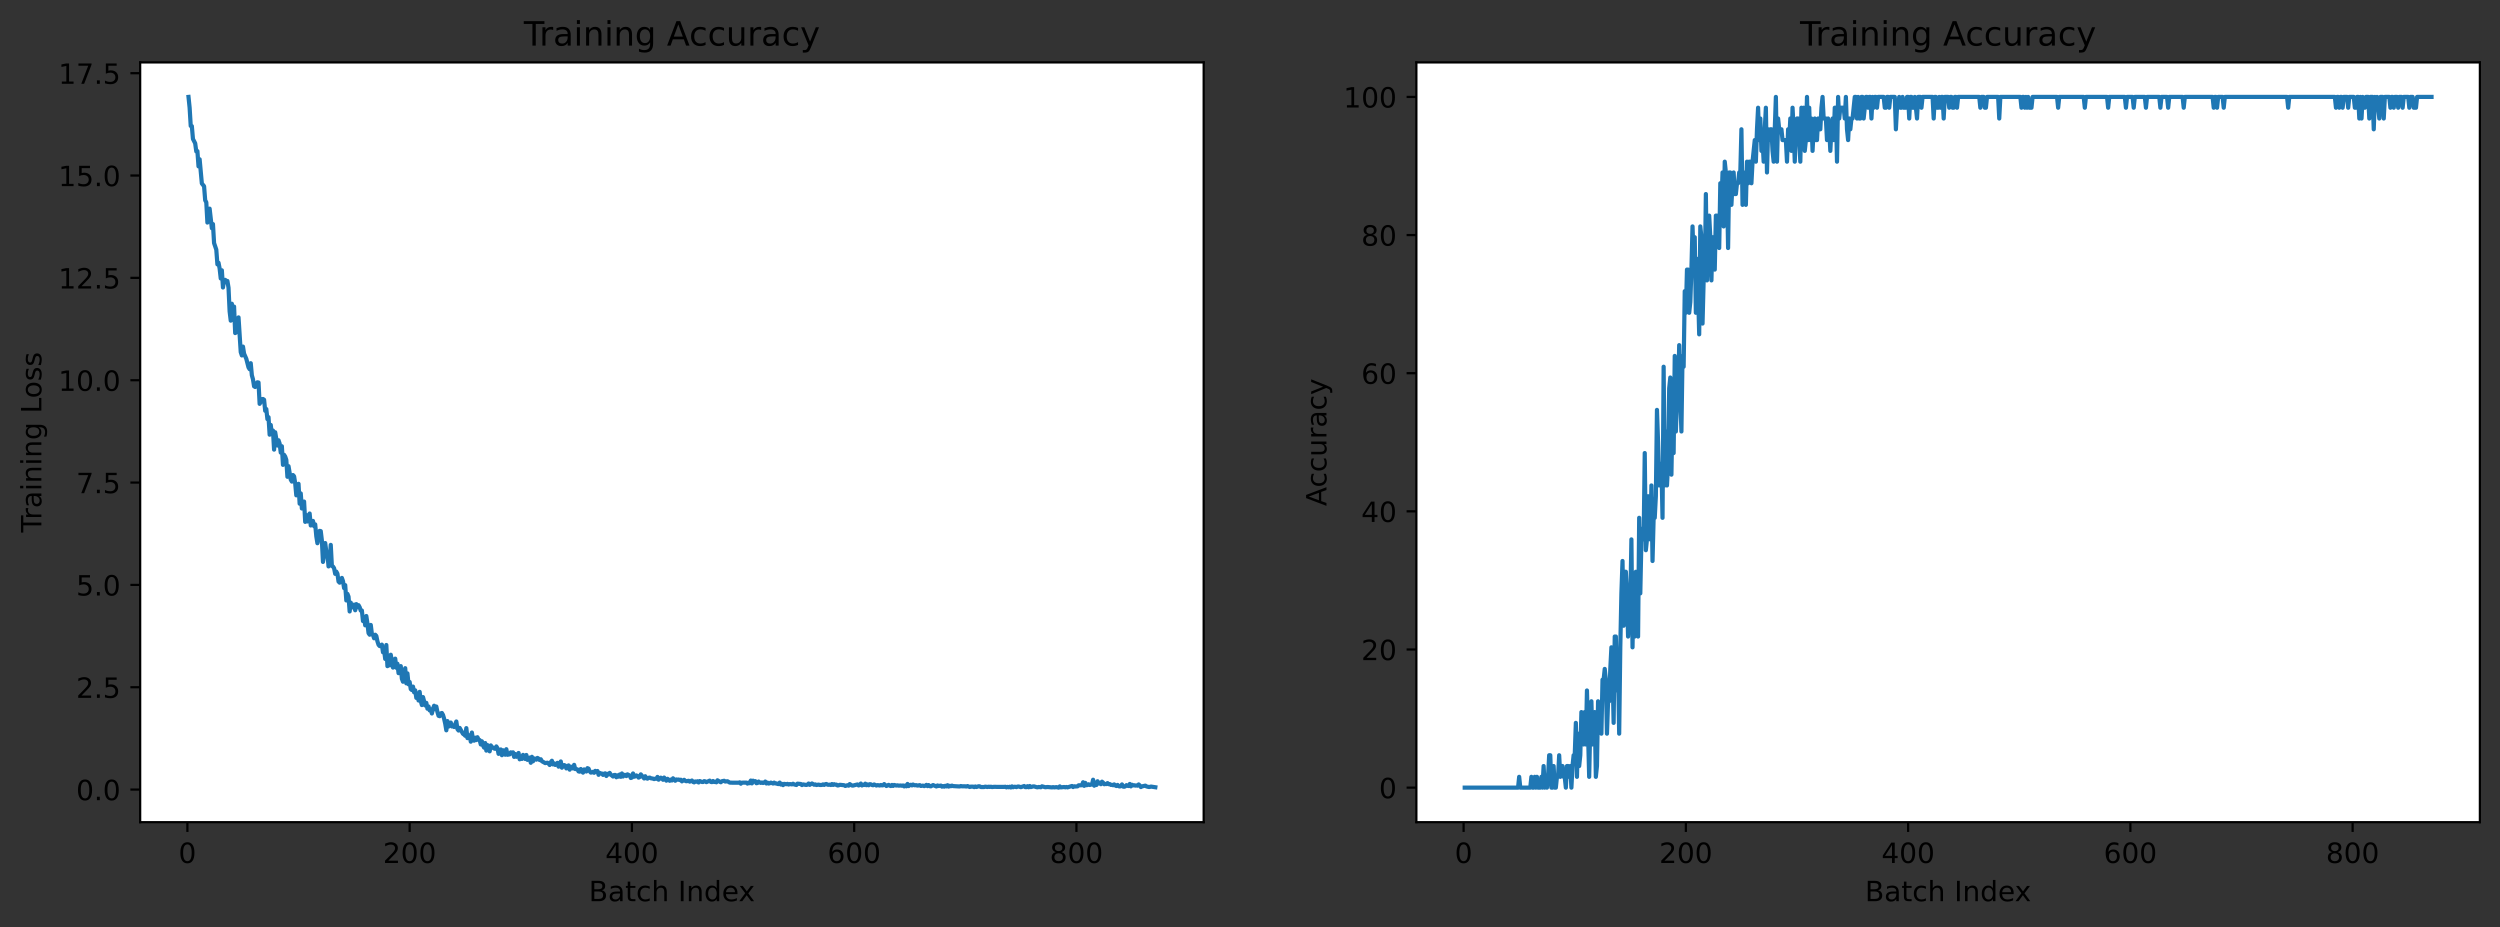 <?xml version="1.0" encoding="utf-8" standalone="no"?>
<!DOCTYPE svg PUBLIC "-//W3C//DTD SVG 1.1//EN"
        "http://www.w3.org/Graphics/SVG/1.1/DTD/svg11.dtd">
<!-- Created with matplotlib (https://matplotlib.org/) -->
<svg xmlns:xlink="http://www.w3.org/1999/xlink" height="331.674pt" version="1.1" viewBox="0 0 894.344 331.674"
     width="894.344pt" xmlns="http://www.w3.org/2000/svg">
    <rect x="0" y="0" width="894.344" height="331.674" fill="#333333" stroke="none"/>
    <defs>
        <style type="text/css">*{stroke-linecap:butt;stroke-linejoin:round;}</style>
    </defs>
    <g id="figure_1">
        <g id="patch_1">
            <path d="M 0 331.674
L 894.344 331.674
L 894.344 0
L 0 0
z
" style="fill:none;"/>
        </g>
        <g id="axes_1">
            <g id="patch_2">
                <path d="M 50.144 294.118
L 430.598 294.118
L 430.598 22.318
L 50.144 22.318
z
" style="fill:#ffffff;"/>
            </g>
            <g id="matplotlib.axis_1">
                <g id="xtick_1">
                    <g id="line2d_1">
                        <defs>
                            <path d="M 0 0
L 0 3.5
" id="m078e677783" style="stroke:#000000;stroke-width:0.8;"/>
                        </defs>
                        <g>
                            <use style="stroke:#000000;stroke-width:0.8;" x="67.04" xlink:href="#m078e677783"
                                 y="294.118"/>
                        </g>
                    </g>
                    <g id="text_1">
                        <!-- 0 -->
                        <g transform="translate(63.858 308.717)scale(0.1 -0.1)">
                            <defs>
                                <path d="M 31.781 66.406
Q 24.172 66.406 20.328 58.906
Q 16.5 51.422 16.5 36.375
Q 16.5 21.391 20.328 13.891
Q 24.172 6.391 31.781 6.391
Q 39.453 6.391 43.281 13.891
Q 47.125 21.391 47.125 36.375
Q 47.125 51.422 43.281 58.906
Q 39.453 66.406 31.781 66.406
z
M 31.781 74.219
Q 44.047 74.219 50.516 64.516
Q 56.984 54.828 56.984 36.375
Q 56.984 17.969 50.516 8.266
Q 44.047 -1.422 31.781 -1.422
Q 19.531 -1.422 13.062 8.266
Q 6.594 17.969 6.594 36.375
Q 6.594 54.828 13.062 64.516
Q 19.531 74.219 31.781 74.219
z
" id="DejaVuSans-48"/>
                            </defs>
                            <use xlink:href="#DejaVuSans-48"/>
                        </g>
                    </g>
                </g>
                <g id="xtick_2">
                    <g id="line2d_2">
                        <g>
                            <use style="stroke:#000000;stroke-width:0.8;" x="146.549" xlink:href="#m078e677783"
                                 y="294.118"/>
                        </g>
                    </g>
                    <g id="text_2">
                        <!-- 200 -->
                        <g transform="translate(137.006 308.717)scale(0.1 -0.1)">
                            <defs>
                                <path d="M 19.188 8.297
L 53.609 8.297
L 53.609 0
L 7.328 0
L 7.328 8.297
Q 12.938 14.109 22.625 23.891
Q 32.328 33.688 34.812 36.531
Q 39.547 41.844 41.422 45.531
Q 43.312 49.219 43.312 52.781
Q 43.312 58.594 39.234 62.25
Q 35.156 65.922 28.609 65.922
Q 23.969 65.922 18.812 64.312
Q 13.672 62.703 7.812 59.422
L 7.812 69.391
Q 13.766 71.781 18.938 73
Q 24.125 74.219 28.422 74.219
Q 39.75 74.219 46.484 68.547
Q 53.219 62.891 53.219 53.422
Q 53.219 48.922 51.531 44.891
Q 49.859 40.875 45.406 35.406
Q 44.188 33.984 37.641 27.219
Q 31.109 20.453 19.188 8.297
z
" id="DejaVuSans-50"/>
                            </defs>
                            <use xlink:href="#DejaVuSans-50"/>
                            <use x="63.623" xlink:href="#DejaVuSans-48"/>
                            <use x="127.246" xlink:href="#DejaVuSans-48"/>
                        </g>
                    </g>
                </g>
                <g id="xtick_3">
                    <g id="line2d_3">
                        <g>
                            <use style="stroke:#000000;stroke-width:0.8;" x="226.059" xlink:href="#m078e677783"
                                 y="294.118"/>
                        </g>
                    </g>
                    <g id="text_3">
                        <!-- 400 -->
                        <g transform="translate(216.516 308.717)scale(0.1 -0.1)">
                            <defs>
                                <path d="M 37.797 64.312
L 12.891 25.391
L 37.797 25.391
z
M 35.203 72.906
L 47.609 72.906
L 47.609 25.391
L 58.016 25.391
L 58.016 17.188
L 47.609 17.188
L 47.609 0
L 37.797 0
L 37.797 17.188
L 4.891 17.188
L 4.891 26.703
z
" id="DejaVuSans-52"/>
                            </defs>
                            <use xlink:href="#DejaVuSans-52"/>
                            <use x="63.623" xlink:href="#DejaVuSans-48"/>
                            <use x="127.246" xlink:href="#DejaVuSans-48"/>
                        </g>
                    </g>
                </g>
                <g id="xtick_4">
                    <g id="line2d_4">
                        <g>
                            <use style="stroke:#000000;stroke-width:0.8;" x="305.569" xlink:href="#m078e677783"
                                 y="294.118"/>
                        </g>
                    </g>
                    <g id="text_4">
                        <!-- 600 -->
                        <g transform="translate(296.025 308.717)scale(0.1 -0.1)">
                            <defs>
                                <path d="M 33.016 40.375
Q 26.375 40.375 22.484 35.828
Q 18.609 31.297 18.609 23.391
Q 18.609 15.531 22.484 10.953
Q 26.375 6.391 33.016 6.391
Q 39.656 6.391 43.531 10.953
Q 47.406 15.531 47.406 23.391
Q 47.406 31.297 43.531 35.828
Q 39.656 40.375 33.016 40.375
z
M 52.594 71.297
L 52.594 62.312
Q 48.875 64.062 45.094 64.984
Q 41.312 65.922 37.594 65.922
Q 27.828 65.922 22.672 59.328
Q 17.531 52.734 16.797 39.406
Q 19.672 43.656 24.016 45.922
Q 28.375 48.188 33.594 48.188
Q 44.578 48.188 50.953 41.516
Q 57.328 34.859 57.328 23.391
Q 57.328 12.156 50.688 5.359
Q 44.047 -1.422 33.016 -1.422
Q 20.359 -1.422 13.672 8.266
Q 6.984 17.969 6.984 36.375
Q 6.984 53.656 15.188 63.938
Q 23.391 74.219 37.203 74.219
Q 40.922 74.219 44.703 73.484
Q 48.484 72.75 52.594 71.297
z
" id="DejaVuSans-54"/>
                            </defs>
                            <use xlink:href="#DejaVuSans-54"/>
                            <use x="63.623" xlink:href="#DejaVuSans-48"/>
                            <use x="127.246" xlink:href="#DejaVuSans-48"/>
                        </g>
                    </g>
                </g>
                <g id="xtick_5">
                    <g id="line2d_5">
                        <g>
                            <use style="stroke:#000000;stroke-width:0.8;" x="385.079" xlink:href="#m078e677783"
                                 y="294.118"/>
                        </g>
                    </g>
                    <g id="text_5">
                        <!-- 800 -->
                        <g transform="translate(375.535 308.717)scale(0.1 -0.1)">
                            <defs>
                                <path d="M 31.781 34.625
Q 24.75 34.625 20.719 30.859
Q 16.703 27.094 16.703 20.516
Q 16.703 13.922 20.719 10.156
Q 24.75 6.391 31.781 6.391
Q 38.812 6.391 42.859 10.172
Q 46.922 13.969 46.922 20.516
Q 46.922 27.094 42.891 30.859
Q 38.875 34.625 31.781 34.625
z
M 21.922 38.812
Q 15.578 40.375 12.031 44.719
Q 8.5 49.078 8.5 55.328
Q 8.5 64.062 14.719 69.141
Q 20.953 74.219 31.781 74.219
Q 42.672 74.219 48.875 69.141
Q 55.078 64.062 55.078 55.328
Q 55.078 49.078 51.531 44.719
Q 48 40.375 41.703 38.812
Q 48.828 37.156 52.797 32.312
Q 56.781 27.484 56.781 20.516
Q 56.781 9.906 50.312 4.234
Q 43.844 -1.422 31.781 -1.422
Q 19.734 -1.422 13.25 4.234
Q 6.781 9.906 6.781 20.516
Q 6.781 27.484 10.781 32.312
Q 14.797 37.156 21.922 38.812
z
M 18.312 54.391
Q 18.312 48.734 21.844 45.562
Q 25.391 42.391 31.781 42.391
Q 38.141 42.391 41.719 45.562
Q 45.312 48.734 45.312 54.391
Q 45.312 60.062 41.719 63.234
Q 38.141 66.406 31.781 66.406
Q 25.391 66.406 21.844 63.234
Q 18.312 60.062 18.312 54.391
z
" id="DejaVuSans-56"/>
                            </defs>
                            <use xlink:href="#DejaVuSans-56"/>
                            <use x="63.623" xlink:href="#DejaVuSans-48"/>
                            <use x="127.246" xlink:href="#DejaVuSans-48"/>
                        </g>
                    </g>
                </g>
                <g id="text_6">
                    <!-- Batch Index -->
                    <g transform="translate(210.643 322.395)scale(0.1 -0.1)">
                        <defs>
                            <path d="M 19.672 34.812
L 19.672 8.109
L 35.5 8.109
Q 43.453 8.109 47.281 11.406
Q 51.125 14.703 51.125 21.484
Q 51.125 28.328 47.281 31.562
Q 43.453 34.812 35.5 34.812
z
M 19.672 64.797
L 19.672 42.828
L 34.281 42.828
Q 41.5 42.828 45.031 45.531
Q 48.578 48.25 48.578 53.812
Q 48.578 59.328 45.031 62.062
Q 41.5 64.797 34.281 64.797
z
M 9.812 72.906
L 35.016 72.906
Q 46.297 72.906 52.391 68.219
Q 58.5 63.531 58.5 54.891
Q 58.5 48.188 55.375 44.234
Q 52.25 40.281 46.188 39.312
Q 53.469 37.75 57.5 32.781
Q 61.531 27.828 61.531 20.406
Q 61.531 10.641 54.891 5.312
Q 48.25 0 35.984 0
L 9.812 0
z
" id="DejaVuSans-66"/>
                            <path d="M 34.281 27.484
Q 23.391 27.484 19.188 25
Q 14.984 22.516 14.984 16.5
Q 14.984 11.719 18.141 8.906
Q 21.297 6.109 26.703 6.109
Q 34.188 6.109 38.703 11.406
Q 43.219 16.703 43.219 25.484
L 43.219 27.484
z
M 52.203 31.203
L 52.203 0
L 43.219 0
L 43.219 8.297
Q 40.141 3.328 35.547 0.953
Q 30.953 -1.422 24.312 -1.422
Q 15.922 -1.422 10.953 3.297
Q 6 8.016 6 15.922
Q 6 25.141 12.172 29.828
Q 18.359 34.516 30.609 34.516
L 43.219 34.516
L 43.219 35.406
Q 43.219 41.609 39.141 45
Q 35.062 48.391 27.688 48.391
Q 23 48.391 18.547 47.266
Q 14.109 46.141 10.016 43.891
L 10.016 52.203
Q 14.938 54.109 19.578 55.047
Q 24.219 56 28.609 56
Q 40.484 56 46.344 49.844
Q 52.203 43.703 52.203 31.203
z
" id="DejaVuSans-97"/>
                            <path d="M 18.312 70.219
L 18.312 54.688
L 36.812 54.688
L 36.812 47.703
L 18.312 47.703
L 18.312 18.016
Q 18.312 11.328 20.141 9.422
Q 21.969 7.516 27.594 7.516
L 36.812 7.516
L 36.812 0
L 27.594 0
Q 17.188 0 13.234 3.875
Q 9.281 7.766 9.281 18.016
L 9.281 47.703
L 2.688 47.703
L 2.688 54.688
L 9.281 54.688
L 9.281 70.219
z
" id="DejaVuSans-116"/>
                            <path d="M 48.781 52.594
L 48.781 44.188
Q 44.969 46.297 41.141 47.344
Q 37.312 48.391 33.406 48.391
Q 24.656 48.391 19.812 42.844
Q 14.984 37.312 14.984 27.297
Q 14.984 17.281 19.812 11.734
Q 24.656 6.203 33.406 6.203
Q 37.312 6.203 41.141 7.25
Q 44.969 8.297 48.781 10.406
L 48.781 2.094
Q 45.016 0.344 40.984 -0.531
Q 36.969 -1.422 32.422 -1.422
Q 20.062 -1.422 12.781 6.344
Q 5.516 14.109 5.516 27.297
Q 5.516 40.672 12.859 48.328
Q 20.219 56 33.016 56
Q 37.156 56 41.109 55.141
Q 45.062 54.297 48.781 52.594
z
" id="DejaVuSans-99"/>
                            <path d="M 54.891 33.016
L 54.891 0
L 45.906 0
L 45.906 32.719
Q 45.906 40.484 42.875 44.328
Q 39.844 48.188 33.797 48.188
Q 26.516 48.188 22.312 43.547
Q 18.109 38.922 18.109 30.906
L 18.109 0
L 9.078 0
L 9.078 75.984
L 18.109 75.984
L 18.109 46.188
Q 21.344 51.125 25.703 53.562
Q 30.078 56 35.797 56
Q 45.219 56 50.047 50.172
Q 54.891 44.344 54.891 33.016
z
" id="DejaVuSans-104"/>
                            <path id="DejaVuSans-32"/>
                            <path d="M 9.812 72.906
L 19.672 72.906
L 19.672 0
L 9.812 0
z
" id="DejaVuSans-73"/>
                            <path d="M 54.891 33.016
L 54.891 0
L 45.906 0
L 45.906 32.719
Q 45.906 40.484 42.875 44.328
Q 39.844 48.188 33.797 48.188
Q 26.516 48.188 22.312 43.547
Q 18.109 38.922 18.109 30.906
L 18.109 0
L 9.078 0
L 9.078 54.688
L 18.109 54.688
L 18.109 46.188
Q 21.344 51.125 25.703 53.562
Q 30.078 56 35.797 56
Q 45.219 56 50.047 50.172
Q 54.891 44.344 54.891 33.016
z
" id="DejaVuSans-110"/>
                            <path d="M 45.406 46.391
L 45.406 75.984
L 54.391 75.984
L 54.391 0
L 45.406 0
L 45.406 8.203
Q 42.578 3.328 38.25 0.953
Q 33.938 -1.422 27.875 -1.422
Q 17.969 -1.422 11.734 6.484
Q 5.516 14.406 5.516 27.297
Q 5.516 40.188 11.734 48.094
Q 17.969 56 27.875 56
Q 33.938 56 38.25 53.625
Q 42.578 51.266 45.406 46.391
z
M 14.797 27.297
Q 14.797 17.391 18.875 11.75
Q 22.953 6.109 30.078 6.109
Q 37.203 6.109 41.297 11.75
Q 45.406 17.391 45.406 27.297
Q 45.406 37.203 41.297 42.844
Q 37.203 48.484 30.078 48.484
Q 22.953 48.484 18.875 42.844
Q 14.797 37.203 14.797 27.297
z
" id="DejaVuSans-100"/>
                            <path d="M 56.203 29.594
L 56.203 25.203
L 14.891 25.203
Q 15.484 15.922 20.484 11.062
Q 25.484 6.203 34.422 6.203
Q 39.594 6.203 44.453 7.469
Q 49.312 8.734 54.109 11.281
L 54.109 2.781
Q 49.266 0.734 44.188 -0.344
Q 39.109 -1.422 33.891 -1.422
Q 20.797 -1.422 13.156 6.188
Q 5.516 13.812 5.516 26.812
Q 5.516 40.234 12.766 48.109
Q 20.016 56 32.328 56
Q 43.359 56 49.781 48.891
Q 56.203 41.797 56.203 29.594
z
M 47.219 32.234
Q 47.125 39.594 43.094 43.984
Q 39.062 48.391 32.422 48.391
Q 24.906 48.391 20.391 44.141
Q 15.875 39.891 15.188 32.172
z
" id="DejaVuSans-101"/>
                            <path d="M 54.891 54.688
L 35.109 28.078
L 55.906 0
L 45.312 0
L 29.391 21.484
L 13.484 0
L 2.875 0
L 24.125 28.609
L 4.688 54.688
L 15.281 54.688
L 29.781 35.203
L 44.281 54.688
z
" id="DejaVuSans-120"/>
                        </defs>
                        <use xlink:href="#DejaVuSans-66"/>
                        <use x="68.604" xlink:href="#DejaVuSans-97"/>
                        <use x="129.883" xlink:href="#DejaVuSans-116"/>
                        <use x="169.092" xlink:href="#DejaVuSans-99"/>
                        <use x="224.072" xlink:href="#DejaVuSans-104"/>
                        <use x="287.451" xlink:href="#DejaVuSans-32"/>
                        <use x="319.238" xlink:href="#DejaVuSans-73"/>
                        <use x="348.73" xlink:href="#DejaVuSans-110"/>
                        <use x="412.109" xlink:href="#DejaVuSans-100"/>
                        <use x="475.586" xlink:href="#DejaVuSans-101"/>
                        <use x="535.359" xlink:href="#DejaVuSans-120"/>
                    </g>
                </g>
            </g>
            <g id="matplotlib.axis_2">
                <g id="ytick_1">
                    <g id="line2d_6">
                        <defs>
                            <path d="M 0 0
L -3.5 0
" id="m752f9cf213" style="stroke:#000000;stroke-width:0.8;"/>
                        </defs>
                        <g>
                            <use style="stroke:#000000;stroke-width:0.8;" x="50.144" xlink:href="#m752f9cf213"
                                 y="282.461"/>
                        </g>
                    </g>
                    <g id="text_7">
                        <!-- 0.0 -->
                        <g transform="translate(27.241 286.26)scale(0.1 -0.1)">
                            <defs>
                                <path d="M 10.688 12.406
L 21 12.406
L 21 0
L 10.688 0
z
" id="DejaVuSans-46"/>
                            </defs>
                            <use xlink:href="#DejaVuSans-48"/>
                            <use x="63.623" xlink:href="#DejaVuSans-46"/>
                            <use x="95.41" xlink:href="#DejaVuSans-48"/>
                        </g>
                    </g>
                </g>
                <g id="ytick_2">
                    <g id="line2d_7">
                        <g>
                            <use style="stroke:#000000;stroke-width:0.8;" x="50.144" xlink:href="#m752f9cf213"
                                 y="245.85"/>
                        </g>
                    </g>
                    <g id="text_8">
                        <!-- 2.5 -->
                        <g transform="translate(27.241 249.649)scale(0.1 -0.1)">
                            <defs>
                                <path d="M 10.797 72.906
L 49.516 72.906
L 49.516 64.594
L 19.828 64.594
L 19.828 46.734
Q 21.969 47.469 24.109 47.828
Q 26.266 48.188 28.422 48.188
Q 40.625 48.188 47.75 41.5
Q 54.891 34.812 54.891 23.391
Q 54.891 11.625 47.562 5.094
Q 40.234 -1.422 26.906 -1.422
Q 22.312 -1.422 17.547 -0.641
Q 12.797 0.141 7.719 1.703
L 7.719 11.625
Q 12.109 9.234 16.797 8.062
Q 21.484 6.891 26.703 6.891
Q 35.156 6.891 40.078 11.328
Q 45.016 15.766 45.016 23.391
Q 45.016 31 40.078 35.438
Q 35.156 39.891 26.703 39.891
Q 22.75 39.891 18.812 39.016
Q 14.891 38.141 10.797 36.281
z
" id="DejaVuSans-53"/>
                            </defs>
                            <use xlink:href="#DejaVuSans-50"/>
                            <use x="63.623" xlink:href="#DejaVuSans-46"/>
                            <use x="95.41" xlink:href="#DejaVuSans-53"/>
                        </g>
                    </g>
                </g>
                <g id="ytick_3">
                    <g id="line2d_8">
                        <g>
                            <use style="stroke:#000000;stroke-width:0.8;" x="50.144" xlink:href="#m752f9cf213"
                                 y="209.24"/>
                        </g>
                    </g>
                    <g id="text_9">
                        <!-- 5.0 -->
                        <g transform="translate(27.241 213.039)scale(0.1 -0.1)">
                            <use xlink:href="#DejaVuSans-53"/>
                            <use x="63.623" xlink:href="#DejaVuSans-46"/>
                            <use x="95.41" xlink:href="#DejaVuSans-48"/>
                        </g>
                    </g>
                </g>
                <g id="ytick_4">
                    <g id="line2d_9">
                        <g>
                            <use style="stroke:#000000;stroke-width:0.8;" x="50.144" xlink:href="#m752f9cf213"
                                 y="172.629"/>
                        </g>
                    </g>
                    <g id="text_10">
                        <!-- 7.5 -->
                        <g transform="translate(27.241 176.428)scale(0.1 -0.1)">
                            <defs>
                                <path d="M 8.203 72.906
L 55.078 72.906
L 55.078 68.703
L 28.609 0
L 18.312 0
L 43.219 64.594
L 8.203 64.594
z
" id="DejaVuSans-55"/>
                            </defs>
                            <use xlink:href="#DejaVuSans-55"/>
                            <use x="63.623" xlink:href="#DejaVuSans-46"/>
                            <use x="95.41" xlink:href="#DejaVuSans-53"/>
                        </g>
                    </g>
                </g>
                <g id="ytick_5">
                    <g id="line2d_10">
                        <g>
                            <use style="stroke:#000000;stroke-width:0.8;" x="50.144" xlink:href="#m752f9cf213"
                                 y="136.018"/>
                        </g>
                    </g>
                    <g id="text_11">
                        <!-- 10.0 -->
                        <g transform="translate(20.878 139.818)scale(0.1 -0.1)">
                            <defs>
                                <path d="M 12.406 8.297
L 28.516 8.297
L 28.516 63.922
L 10.984 60.406
L 10.984 69.391
L 28.422 72.906
L 38.281 72.906
L 38.281 8.297
L 54.391 8.297
L 54.391 0
L 12.406 0
z
" id="DejaVuSans-49"/>
                            </defs>
                            <use xlink:href="#DejaVuSans-49"/>
                            <use x="63.623" xlink:href="#DejaVuSans-48"/>
                            <use x="127.246" xlink:href="#DejaVuSans-46"/>
                            <use x="159.033" xlink:href="#DejaVuSans-48"/>
                        </g>
                    </g>
                </g>
                <g id="ytick_6">
                    <g id="line2d_11">
                        <g>
                            <use style="stroke:#000000;stroke-width:0.8;" x="50.144" xlink:href="#m752f9cf213"
                                 y="99.408"/>
                        </g>
                    </g>
                    <g id="text_12">
                        <!-- 12.5 -->
                        <g transform="translate(20.878 103.207)scale(0.1 -0.1)">
                            <use xlink:href="#DejaVuSans-49"/>
                            <use x="63.623" xlink:href="#DejaVuSans-50"/>
                            <use x="127.246" xlink:href="#DejaVuSans-46"/>
                            <use x="159.033" xlink:href="#DejaVuSans-53"/>
                        </g>
                    </g>
                </g>
                <g id="ytick_7">
                    <g id="line2d_12">
                        <g>
                            <use style="stroke:#000000;stroke-width:0.8;" x="50.144" xlink:href="#m752f9cf213"
                                 y="62.797"/>
                        </g>
                    </g>
                    <g id="text_13">
                        <!-- 15.0 -->
                        <g transform="translate(20.878 66.596)scale(0.1 -0.1)">
                            <use xlink:href="#DejaVuSans-49"/>
                            <use x="63.623" xlink:href="#DejaVuSans-53"/>
                            <use x="127.246" xlink:href="#DejaVuSans-46"/>
                            <use x="159.033" xlink:href="#DejaVuSans-48"/>
                        </g>
                    </g>
                </g>
                <g id="ytick_8">
                    <g id="line2d_13">
                        <g>
                            <use style="stroke:#000000;stroke-width:0.8;" x="50.144" xlink:href="#m752f9cf213"
                                 y="26.187"/>
                        </g>
                    </g>
                    <g id="text_14">
                        <!-- 17.5 -->
                        <g transform="translate(20.878 29.986)scale(0.1 -0.1)">
                            <use xlink:href="#DejaVuSans-49"/>
                            <use x="63.623" xlink:href="#DejaVuSans-55"/>
                            <use x="127.246" xlink:href="#DejaVuSans-46"/>
                            <use x="159.033" xlink:href="#DejaVuSans-53"/>
                        </g>
                    </g>
                </g>
                <g id="text_15">
                    <!-- Training Loss -->
                    <g transform="translate(14.798 190.5)rotate(-90)scale(0.1 -0.1)">
                        <defs>
                            <path d="M -0.297 72.906
L 61.375 72.906
L 61.375 64.594
L 35.5 64.594
L 35.5 0
L 25.594 0
L 25.594 64.594
L -0.297 64.594
z
" id="DejaVuSans-84"/>
                            <path d="M 41.109 46.297
Q 39.594 47.172 37.812 47.578
Q 36.031 48 33.891 48
Q 26.266 48 22.188 43.047
Q 18.109 38.094 18.109 28.812
L 18.109 0
L 9.078 0
L 9.078 54.688
L 18.109 54.688
L 18.109 46.188
Q 20.953 51.172 25.484 53.578
Q 30.031 56 36.531 56
Q 37.453 56 38.578 55.875
Q 39.703 55.766 41.062 55.516
z
" id="DejaVuSans-114"/>
                            <path d="M 9.422 54.688
L 18.406 54.688
L 18.406 0
L 9.422 0
z
M 9.422 75.984
L 18.406 75.984
L 18.406 64.594
L 9.422 64.594
z
" id="DejaVuSans-105"/>
                            <path d="M 45.406 27.984
Q 45.406 37.75 41.375 43.109
Q 37.359 48.484 30.078 48.484
Q 22.859 48.484 18.828 43.109
Q 14.797 37.75 14.797 27.984
Q 14.797 18.266 18.828 12.891
Q 22.859 7.516 30.078 7.516
Q 37.359 7.516 41.375 12.891
Q 45.406 18.266 45.406 27.984
z
M 54.391 6.781
Q 54.391 -7.172 48.188 -13.984
Q 42 -20.797 29.203 -20.797
Q 24.469 -20.797 20.266 -20.094
Q 16.062 -19.391 12.109 -17.922
L 12.109 -9.188
Q 16.062 -11.328 19.922 -12.344
Q 23.781 -13.375 27.781 -13.375
Q 36.625 -13.375 41.016 -8.766
Q 45.406 -4.156 45.406 5.172
L 45.406 9.625
Q 42.625 4.781 38.281 2.391
Q 33.938 0 27.875 0
Q 17.828 0 11.672 7.656
Q 5.516 15.328 5.516 27.984
Q 5.516 40.672 11.672 48.328
Q 17.828 56 27.875 56
Q 33.938 56 38.281 53.609
Q 42.625 51.219 45.406 46.391
L 45.406 54.688
L 54.391 54.688
z
" id="DejaVuSans-103"/>
                            <path d="M 9.812 72.906
L 19.672 72.906
L 19.672 8.297
L 55.172 8.297
L 55.172 0
L 9.812 0
z
" id="DejaVuSans-76"/>
                            <path d="M 30.609 48.391
Q 23.391 48.391 19.188 42.75
Q 14.984 37.109 14.984 27.297
Q 14.984 17.484 19.156 11.844
Q 23.344 6.203 30.609 6.203
Q 37.797 6.203 41.984 11.859
Q 46.188 17.531 46.188 27.297
Q 46.188 37.016 41.984 42.703
Q 37.797 48.391 30.609 48.391
z
M 30.609 56
Q 42.328 56 49.016 48.375
Q 55.719 40.766 55.719 27.297
Q 55.719 13.875 49.016 6.219
Q 42.328 -1.422 30.609 -1.422
Q 18.844 -1.422 12.172 6.219
Q 5.516 13.875 5.516 27.297
Q 5.516 40.766 12.172 48.375
Q 18.844 56 30.609 56
z
" id="DejaVuSans-111"/>
                            <path d="M 44.281 53.078
L 44.281 44.578
Q 40.484 46.531 36.375 47.5
Q 32.281 48.484 27.875 48.484
Q 21.188 48.484 17.844 46.438
Q 14.5 44.391 14.5 40.281
Q 14.5 37.156 16.891 35.375
Q 19.281 33.594 26.516 31.984
L 29.594 31.297
Q 39.156 29.25 43.188 25.516
Q 47.219 21.781 47.219 15.094
Q 47.219 7.469 41.188 3.016
Q 35.156 -1.422 24.609 -1.422
Q 20.219 -1.422 15.453 -0.562
Q 10.688 0.297 5.422 2
L 5.422 11.281
Q 10.406 8.688 15.234 7.391
Q 20.062 6.109 24.812 6.109
Q 31.156 6.109 34.562 8.281
Q 37.984 10.453 37.984 14.406
Q 37.984 18.062 35.516 20.016
Q 33.062 21.969 24.703 23.781
L 21.578 24.516
Q 13.234 26.266 9.516 29.906
Q 5.812 33.547 5.812 39.891
Q 5.812 47.609 11.281 51.797
Q 16.75 56 26.812 56
Q 31.781 56 36.172 55.266
Q 40.578 54.547 44.281 53.078
z
" id="DejaVuSans-115"/>
                        </defs>
                        <use xlink:href="#DejaVuSans-84"/>
                        <use x="46.334" xlink:href="#DejaVuSans-114"/>
                        <use x="87.447" xlink:href="#DejaVuSans-97"/>
                        <use x="148.727" xlink:href="#DejaVuSans-105"/>
                        <use x="176.51" xlink:href="#DejaVuSans-110"/>
                        <use x="239.889" xlink:href="#DejaVuSans-105"/>
                        <use x="267.672" xlink:href="#DejaVuSans-110"/>
                        <use x="331.051" xlink:href="#DejaVuSans-103"/>
                        <use x="394.527" xlink:href="#DejaVuSans-32"/>
                        <use x="426.314" xlink:href="#DejaVuSans-76"/>
                        <use x="480.277" xlink:href="#DejaVuSans-111"/>
                        <use x="541.459" xlink:href="#DejaVuSans-115"/>
                        <use x="593.559" xlink:href="#DejaVuSans-115"/>
                    </g>
                </g>
            </g>
            <g id="line2d_14">
                <path clip-path="url(#pa09c3ac7d8)" d="M 67.437 34.673
L 67.835 38.534
L 68.232 45.05
L 68.63 45.12
L 69.027 49.711
L 69.822 51.266
L 70.22 54.171
L 70.618 54.066
L 71.015 59.509
L 71.413 56.984
L 72.208 65.657
L 73.003 66.615
L 73.4 71.642
L 73.798 72.372
L 74.195 79.617
L 74.593 76.386
L 74.991 74.644
L 75.786 81.633
L 76.183 80.163
L 76.581 86.955
L 77.376 89.307
L 77.773 94.57
L 78.171 93.996
L 78.569 96.053
L 78.966 99.61
L 79.364 96.708
L 79.761 102.846
L 80.159 100.254
L 80.556 100.116
L 80.954 100.992
L 81.351 100.511
L 81.749 102.938
L 82.146 111.371
L 82.544 114.706
L 82.942 108.663
L 83.339 114.45
L 83.737 109.674
L 84.134 119.149
L 84.532 118.88
L 84.929 117.692
L 85.327 113.548
L 86.122 125.961
L 86.519 127.154
L 86.917 123.989
L 87.315 126.514
L 88.11 128.344
L 88.905 131.438
L 89.302 132.072
L 89.7 129.943
L 90.097 134.253
L 90.495 135.67
L 90.893 138.196
L 91.29 138.437
L 92.085 136.762
L 92.483 136.843
L 92.88 144.466
L 93.278 143.806
L 93.675 142.785
L 94.073 142.733
L 94.47 143.004
L 94.868 146.959
L 95.266 146.34
L 95.663 149.934
L 96.061 149.248
L 96.458 155.502
L 96.856 152.022
L 97.253 155.229
L 97.651 154.024
L 98.048 160.847
L 98.446 154.634
L 99.241 159.38
L 99.639 157.503
L 100.036 158.688
L 100.434 161.905
L 100.831 159.639
L 101.229 166.293
L 101.626 162.706
L 102.024 163.335
L 102.421 164.508
L 102.819 170.558
L 103.217 166.773
L 104.012 171.586
L 104.409 172.28
L 104.807 169.941
L 105.204 170.387
L 105.602 172.925
L 105.999 177.196
L 106.397 176.993
L 106.795 173.087
L 107.192 180.185
L 107.59 176.51
L 107.987 181.904
L 108.385 181.216
L 108.782 179.431
L 109.18 186.69
L 109.577 184.242
L 109.975 186.551
L 110.77 183.707
L 111.168 187.986
L 111.963 186.358
L 112.36 188.235
L 112.758 187.591
L 113.155 191.854
L 113.553 194.33
L 113.95 192.571
L 114.348 189.911
L 114.745 190.008
L 115.143 193.303
L 115.541 201.019
L 115.938 198.415
L 116.336 194.27
L 116.733 197.339
L 117.131 198.179
L 117.528 202.628
L 117.926 200.628
L 118.323 194.93
L 118.721 202.441
L 119.119 202.665
L 119.516 203.279
L 119.914 205.29
L 120.311 204.487
L 120.709 205.217
L 121.106 208.036
L 121.504 208.443
L 121.901 207.389
L 122.299 206.74
L 122.696 207.891
L 123.094 210.388
L 123.492 209.323
L 123.889 214.799
L 124.287 212.457
L 124.684 213.453
L 125.082 218.735
L 125.479 215.593
L 125.877 217.314
L 126.274 217.168
L 126.672 216.302
L 127.07 218.308
L 127.467 216.115
L 127.865 217.249
L 128.262 216.495
L 128.66 217.217
L 129.057 218.441
L 129.455 218.405
L 129.852 222.177
L 130.25 220.742
L 130.647 223.702
L 131.045 220.375
L 131.443 223.048
L 131.84 226.498
L 132.238 227.055
L 132.635 223.569
L 133.033 226.743
L 133.43 227.151
L 133.828 228.338
L 134.225 227.064
L 134.623 227.491
L 135.02 229.419
L 135.418 230.665
L 135.816 231.112
L 136.213 231.164
L 136.611 230.612
L 137.008 233.343
L 137.406 232.587
L 137.803 235.719
L 138.201 230.744
L 138.598 238.308
L 138.996 235.095
L 139.394 238.021
L 139.791 234.226
L 140.586 238.819
L 140.984 238.541
L 141.381 235.624
L 141.779 238.885
L 142.176 237.447
L 142.574 240.81
L 142.971 239.267
L 143.369 238.294
L 143.767 242.82
L 144.164 243.877
L 144.562 242.286
L 144.959 239.033
L 145.357 244.461
L 145.754 240.899
L 146.152 244.804
L 146.549 243.977
L 146.947 246.508
L 147.345 246.864
L 147.742 245.617
L 148.14 247.67
L 148.537 246.957
L 148.935 249.655
L 149.332 248.565
L 149.73 250.594
L 150.127 247.505
L 150.525 250.772
L 150.922 252.228
L 151.32 249.378
L 152.115 252.372
L 152.513 251.445
L 152.91 253.525
L 153.308 252.74
L 153.705 254.14
L 154.103 253.741
L 154.5 255.238
L 154.898 253.548
L 155.296 252.463
L 155.693 253.714
L 156.091 252.751
L 156.488 254.715
L 156.886 256.066
L 157.283 256.208
L 157.681 255.209
L 158.078 255.064
L 158.476 255.757
L 158.873 257.101
L 159.271 258.883
L 159.669 261.257
L 160.066 257.961
L 160.464 259.92
L 160.861 259.066
L 161.259 258.49
L 161.656 259.878
L 162.054 259.653
L 162.451 260.081
L 163.246 258.104
L 163.644 260.842
L 164.042 261.338
L 164.439 260.4
L 165.632 262.539
L 166.029 262.765
L 166.427 263.213
L 166.824 260.485
L 167.222 264.049
L 167.62 263.179
L 168.017 263.007
L 168.415 265.325
L 168.812 262.057
L 169.21 264.694
L 169.607 264.971
L 170.005 263.902
L 170.402 264.748
L 170.8 263.735
L 171.197 264.608
L 171.595 264.745
L 171.993 266.319
L 172.39 265.178
L 172.788 266.688
L 173.185 267.464
L 173.583 265.822
L 173.98 268.52
L 174.378 266.547
L 174.775 267.18
L 175.173 268.778
L 175.571 266.664
L 175.968 267.211
L 176.763 267.769
L 177.161 267.881
L 177.558 267.023
L 177.956 267.645
L 178.353 269.673
L 178.751 269.394
L 179.148 268.108
L 179.546 270.166
L 179.944 268.399
L 180.739 269.985
L 181.136 268.023
L 181.534 270.007
L 182.329 269.858
L 182.726 269.131
L 183.124 269.515
L 183.521 269.134
L 183.919 270.766
L 184.317 269.744
L 184.714 270.727
L 185.112 270.615
L 185.509 269.368
L 185.907 271.637
L 186.304 271.11
L 186.702 271.505
L 187.099 270.057
L 187.497 270.353
L 187.895 271.519
L 188.292 270.083
L 188.69 271.826
L 189.087 271.685
L 189.485 271.03
L 189.882 272.868
L 190.28 270.738
L 190.677 272.34
L 191.075 271.319
L 191.472 271.414
L 191.87 271.762
L 192.268 271.137
L 192.665 271.387
L 193.063 271.903
L 193.46 271.614
L 193.858 272.32
L 195.05 272.989
L 195.846 272.847
L 196.243 273.161
L 196.641 273.662
L 197.038 272.643
L 197.436 272.15
L 197.833 273.456
L 198.231 273.083
L 198.628 273.645
L 199.026 273.465
L 199.423 272.902
L 199.821 274.259
L 200.219 273.656
L 200.616 272.4
L 201.014 274.633
L 201.411 273.937
L 201.809 273.695
L 202.206 273.871
L 202.604 274.893
L 203.001 274.101
L 203.399 273.817
L 203.797 275.344
L 204.194 274.293
L 204.592 274.33
L 204.989 274.899
L 205.387 273.615
L 205.784 275.119
L 206.182 275.124
L 206.579 275.257
L 206.977 275.968
L 207.374 276.051
L 207.772 275.103
L 208.17 275.95
L 208.567 276.398
L 208.965 275.252
L 209.362 275.854
L 209.76 275.993
L 210.157 274.802
L 210.555 274.977
L 210.952 275.913
L 211.35 276.377
L 211.747 276.33
L 212.145 276.109
L 212.543 276.449
L 212.94 275.778
L 213.338 276.118
L 213.735 275.82
L 214.133 277.18
L 214.53 276.489
L 214.928 276.686
L 215.325 276.723
L 215.723 277.211
L 216.121 276.757
L 216.518 276.655
L 216.916 277.595
L 217.313 276.822
L 217.711 277.055
L 218.108 276.498
L 218.506 277.111
L 219.301 277.782
L 219.698 277.251
L 220.096 277.231
L 220.494 278.054
L 220.891 277.362
L 221.289 277.845
L 221.686 277.063
L 222.084 277.899
L 222.481 276.698
L 222.879 277.785
L 223.276 277.196
L 223.674 277.216
L 224.072 277.636
L 224.469 277.013
L 225.264 277.435
L 225.662 278.313
L 226.059 278.158
L 226.457 276.701
L 226.854 277.864
L 227.252 277.745
L 227.649 277.396
L 228.047 277.614
L 228.445 278.184
L 228.842 277.967
L 229.24 277.021
L 230.432 278.483
L 230.83 277.689
L 231.227 278.415
L 231.625 278.553
L 232.022 278.257
L 232.42 278.173
L 232.818 278.407
L 233.613 278.544
L 234.01 278.71
L 234.408 278.569
L 234.805 278.592
L 235.203 277.93
L 235.6 278.921
L 236.396 278.199
L 236.793 278.449
L 237.191 278.956
L 237.588 278.165
L 237.986 278.845
L 238.383 279.27
L 238.781 278.601
L 239.576 279.313
L 239.973 278.886
L 240.371 279.21
L 240.769 278.428
L 241.564 279.306
L 241.961 278.833
L 242.359 278.934
L 242.756 278.86
L 243.154 279.065
L 243.551 278.937
L 243.949 279.521
L 244.744 278.974
L 245.142 279.341
L 245.539 279.49
L 246.334 279.312
L 246.732 279.62
L 247.527 279.219
L 247.924 279.731
L 248.322 279.88
L 248.72 279.554
L 249.117 279.655
L 249.515 279.495
L 249.912 279.924
L 250.31 279.413
L 251.105 279.733
L 251.502 279.759
L 251.9 279.446
L 252.297 279.525
L 252.695 279.803
L 253.888 279.258
L 254.285 279.719
L 254.683 279.788
L 255.08 279.397
L 255.478 279.748
L 255.875 279.675
L 256.273 279.857
L 256.671 279.143
L 257.466 279.647
L 257.863 279.836
L 258.261 279.473
L 259.056 279.311
L 259.453 279.591
L 260.248 279.482
L 261.044 279.965
L 261.839 279.992
L 264.224 280.011
L 264.622 279.87
L 265.019 280.357
L 265.417 279.993
L 267.007 279.972
L 267.404 280.317
L 267.802 279.994
L 268.199 280.184
L 268.597 279.235
L 268.995 280.239
L 269.392 279.279
L 269.79 279.618
L 270.187 279.438
L 270.585 280.181
L 270.982 280.104
L 271.38 279.589
L 271.777 279.912
L 272.175 280.071
L 272.573 279.923
L 272.97 280.103
L 273.368 279.961
L 273.765 279.59
L 274.163 280.275
L 274.56 279.971
L 274.958 280.292
L 275.355 280.213
L 275.753 279.961
L 276.548 280.297
L 276.946 279.971
L 277.343 280.266
L 277.741 280.236
L 278.138 280.445
L 278.536 280.482
L 278.933 279.961
L 279.331 280.655
L 279.728 280.429
L 280.126 280.866
L 280.523 280.415
L 281.319 280.549
L 281.716 280.421
L 282.114 280.66
L 282.511 280.485
L 283.306 280.601
L 283.704 280.374
L 284.101 280.619
L 284.897 280.817
L 285.294 280.346
L 286.487 280.469
L 286.884 280.852
L 287.282 280.613
L 288.474 280.818
L 288.872 280.666
L 289.27 280.299
L 289.667 280.767
L 290.462 280.268
L 291.257 280.731
L 291.655 280.605
L 292.052 280.825
L 292.848 280.68
L 293.245 280.808
L 294.04 280.799
L 294.438 280.602
L 294.835 280.797
L 295.233 280.542
L 295.63 280.463
L 296.028 280.711
L 296.425 280.757
L 296.823 280.688
L 297.221 280.83
L 297.618 280.487
L 298.016 280.793
L 298.413 280.537
L 298.811 280.735
L 299.208 280.687
L 299.606 280.984
L 300.003 280.953
L 300.401 280.746
L 301.991 280.906
L 302.389 281.16
L 303.184 280.906
L 303.581 281.06
L 303.979 280.503
L 304.774 281.014
L 305.172 281.026
L 305.967 280.815
L 306.762 280.629
L 307.159 280.985
L 307.557 280.794
L 307.954 280.305
L 308.352 280.991
L 308.749 280.747
L 309.147 280.815
L 309.545 280.342
L 309.942 280.899
L 310.34 280.622
L 310.737 280.927
L 311.135 280.535
L 311.532 280.58
L 311.93 280.827
L 312.327 280.906
L 312.725 280.633
L 313.52 281.012
L 313.918 280.857
L 314.713 281.006
L 315.11 280.815
L 315.508 280.966
L 315.905 280.918
L 316.303 280.501
L 317.098 281.182
L 317.893 280.768
L 318.291 281.051
L 318.688 281.191
L 319.086 280.803
L 319.483 281.158
L 319.881 280.808
L 320.676 281.03
L 321.074 280.934
L 321.471 281.056
L 322.266 281.003
L 322.664 281.099
L 323.061 280.99
L 323.459 281.32
L 323.856 281.02
L 324.254 281.29
L 324.651 280.455
L 325.049 281.211
L 325.447 280.848
L 325.844 280.745
L 326.242 280.969
L 326.639 280.656
L 327.037 280.908
L 327.832 280.889
L 328.229 281.049
L 329.024 280.872
L 329.422 281.166
L 330.217 281.035
L 330.615 281.219
L 331.012 281.076
L 331.41 280.784
L 331.807 281.22
L 332.205 280.853
L 332.602 281.242
L 333 281.296
L 333.795 280.851
L 334.988 281.354
L 335.385 280.986
L 335.783 281.183
L 336.578 281.027
L 336.975 281.41
L 337.373 281.198
L 337.771 281.415
L 338.168 281.102
L 338.566 281.325
L 338.963 280.904
L 339.361 281.398
L 339.758 281.114
L 340.156 281.259
L 340.553 281.05
L 340.951 281.214
L 343.336 281.352
L 343.734 281.191
L 344.131 281.29
L 345.324 281.296
L 345.722 281.379
L 346.119 281.207
L 346.914 281.535
L 347.312 281.4
L 348.107 281.4
L 348.504 281.583
L 348.902 281.346
L 349.299 281.545
L 350.095 281.272
L 350.492 281.312
L 350.89 281.558
L 352.082 281.542
L 352.48 281.405
L 353.275 281.554
L 353.673 281.414
L 354.07 281.522
L 354.468 281.429
L 354.865 281.558
L 355.66 281.475
L 356.455 281.494
L 357.25 281.503
L 359.238 281.508
L 359.636 281.446
L 360.033 281.668
L 360.431 281.5
L 360.828 281.632
L 361.226 281.454
L 361.624 281.705
L 362.021 281.32
L 362.419 281.623
L 362.816 281.465
L 363.214 281.466
L 363.611 281.587
L 364.009 281.395
L 364.406 281.36
L 365.201 281.603
L 366.394 281.192
L 366.792 281.596
L 367.189 281.591
L 367.587 281.249
L 367.984 281.64
L 368.382 281.191
L 368.779 281.571
L 369.575 281.331
L 369.972 281.333
L 370.767 281.588
L 371.165 281.655
L 371.562 281.529
L 372.357 281.621
L 372.755 281.287
L 373.948 281.628
L 374.743 281.536
L 376.333 281.682
L 376.73 281.585
L 377.128 281.677
L 377.923 281.587
L 378.718 281.764
L 379.116 281.316
L 379.513 281.674
L 380.706 281.538
L 381.103 281.662
L 381.501 281.531
L 381.899 281.67
L 383.489 281.177
L 383.886 281.558
L 384.284 281.288
L 384.681 281.357
L 385.476 281.303
L 385.874 280.928
L 387.067 280.916
L 387.464 279.843
L 387.862 281.122
L 388.259 280.073
L 388.657 280.889
L 389.054 280.835
L 389.452 280.573
L 389.85 280.823
L 390.247 280.672
L 390.645 280.679
L 391.042 278.939
L 391.44 281.073
L 391.837 280.494
L 392.235 280.814
L 392.632 279.487
L 393.03 280.278
L 393.427 280.04
L 393.825 280.536
L 394.223 279.638
L 394.62 279.98
L 395.018 280.547
L 395.415 280.446
L 395.813 280.492
L 396.21 280.147
L 396.608 280.535
L 397.005 280.502
L 397.403 280.79
L 397.8 280.757
L 398.198 280.905
L 398.596 280.609
L 398.993 281.008
L 399.391 281.19
L 399.788 280.796
L 400.186 281.255
L 400.583 281.355
L 400.981 281.222
L 401.378 280.622
L 401.776 281.391
L 402.174 281.456
L 402.571 281.301
L 402.969 280.879
L 403.366 281.117
L 403.764 281.187
L 404.161 280.452
L 404.559 281.31
L 404.956 280.737
L 405.354 280.966
L 405.751 280.906
L 406.149 281.045
L 406.547 280.972
L 406.944 281.07
L 407.342 280.621
L 407.739 280.979
L 408.137 281.561
L 408.534 281.322
L 409.727 281.052
L 410.125 281.325
L 410.92 281.53
L 411.317 281.519
L 411.715 281.383
L 413.305 281.626
L 413.305 281.626
" style="fill:none;stroke:#1f77b4;stroke-linecap:square;stroke-width:1.5;"/>
            </g>
            <g id="patch_3">
                <path d="M 50.144 294.118
L 50.144 22.318
" style="fill:none;stroke:#000000;stroke-linecap:square;stroke-linejoin:miter;stroke-width:0.8;"/>
            </g>
            <g id="patch_4">
                <path d="M 430.598 294.118
L 430.598 22.318
" style="fill:none;stroke:#000000;stroke-linecap:square;stroke-linejoin:miter;stroke-width:0.8;"/>
            </g>
            <g id="patch_5">
                <path d="M 50.144 294.118
L 430.598 294.118
" style="fill:none;stroke:#000000;stroke-linecap:square;stroke-linejoin:miter;stroke-width:0.8;"/>
            </g>
            <g id="patch_6">
                <path d="M 50.144 22.318
L 430.598 22.318
" style="fill:none;stroke:#000000;stroke-linecap:square;stroke-linejoin:miter;stroke-width:0.8;"/>
            </g>
            <g id="text_16">
                <!-- Training Accuracy -->
                <g transform="translate(187.399 16.318)scale(0.12 -0.12)">
                    <defs>
                        <path d="M 34.188 63.188
L 20.797 26.906
L 47.609 26.906
z
M 28.609 72.906
L 39.797 72.906
L 67.578 0
L 57.328 0
L 50.688 18.703
L 17.828 18.703
L 11.188 0
L 0.781 0
z
" id="DejaVuSans-65"/>
                        <path d="M 8.5 21.578
L 8.5 54.688
L 17.484 54.688
L 17.484 21.922
Q 17.484 14.156 20.5 10.266
Q 23.531 6.391 29.594 6.391
Q 36.859 6.391 41.078 11.031
Q 45.312 15.672 45.312 23.688
L 45.312 54.688
L 54.297 54.688
L 54.297 0
L 45.312 0
L 45.312 8.406
Q 42.047 3.422 37.719 1
Q 33.406 -1.422 27.688 -1.422
Q 18.266 -1.422 13.375 4.438
Q 8.5 10.297 8.5 21.578
z
M 31.109 56
z
" id="DejaVuSans-117"/>
                        <path d="M 32.172 -5.078
Q 28.375 -14.844 24.75 -17.812
Q 21.141 -20.797 15.094 -20.797
L 7.906 -20.797
L 7.906 -13.281
L 13.188 -13.281
Q 16.891 -13.281 18.938 -11.516
Q 21 -9.766 23.484 -3.219
L 25.094 0.875
L 2.984 54.688
L 12.5 54.688
L 29.594 11.922
L 46.688 54.688
L 56.203 54.688
z
" id="DejaVuSans-121"/>
                    </defs>
                    <use xlink:href="#DejaVuSans-84"/>
                    <use x="46.334" xlink:href="#DejaVuSans-114"/>
                    <use x="87.447" xlink:href="#DejaVuSans-97"/>
                    <use x="148.727" xlink:href="#DejaVuSans-105"/>
                    <use x="176.51" xlink:href="#DejaVuSans-110"/>
                    <use x="239.889" xlink:href="#DejaVuSans-105"/>
                    <use x="267.672" xlink:href="#DejaVuSans-110"/>
                    <use x="331.051" xlink:href="#DejaVuSans-103"/>
                    <use x="394.527" xlink:href="#DejaVuSans-32"/>
                    <use x="426.314" xlink:href="#DejaVuSans-65"/>
                    <use x="492.973" xlink:href="#DejaVuSans-99"/>
                    <use x="547.953" xlink:href="#DejaVuSans-99"/>
                    <use x="602.934" xlink:href="#DejaVuSans-117"/>
                    <use x="666.312" xlink:href="#DejaVuSans-114"/>
                    <use x="707.426" xlink:href="#DejaVuSans-97"/>
                    <use x="768.705" xlink:href="#DejaVuSans-99"/>
                    <use x="823.686" xlink:href="#DejaVuSans-121"/>
                </g>
            </g>
        </g>
        <g id="axes_2">
            <g id="patch_7">
                <path d="M 506.689 294.118
L 887.144 294.118
L 887.144 22.318
L 506.689 22.318
z
" style="fill:#ffffff;"/>
            </g>
            <g id="matplotlib.axis_3">
                <g id="xtick_6">
                    <g id="line2d_15">
                        <g>
                            <use style="stroke:#000000;stroke-width:0.8;" x="523.585" xlink:href="#m078e677783"
                                 y="294.118"/>
                        </g>
                    </g>
                    <g id="text_17">
                        <!-- 0 -->
                        <g transform="translate(520.404 308.717)scale(0.1 -0.1)">
                            <use xlink:href="#DejaVuSans-48"/>
                        </g>
                    </g>
                </g>
                <g id="xtick_7">
                    <g id="line2d_16">
                        <g>
                            <use style="stroke:#000000;stroke-width:0.8;" x="603.095" xlink:href="#m078e677783"
                                 y="294.118"/>
                        </g>
                    </g>
                    <g id="text_18">
                        <!-- 200 -->
                        <g transform="translate(593.551 308.717)scale(0.1 -0.1)">
                            <use xlink:href="#DejaVuSans-50"/>
                            <use x="63.623" xlink:href="#DejaVuSans-48"/>
                            <use x="127.246" xlink:href="#DejaVuSans-48"/>
                        </g>
                    </g>
                </g>
                <g id="xtick_8">
                    <g id="line2d_17">
                        <g>
                            <use style="stroke:#000000;stroke-width:0.8;" x="682.605" xlink:href="#m078e677783"
                                 y="294.118"/>
                        </g>
                    </g>
                    <g id="text_19">
                        <!-- 400 -->
                        <g transform="translate(673.061 308.717)scale(0.1 -0.1)">
                            <use xlink:href="#DejaVuSans-52"/>
                            <use x="63.623" xlink:href="#DejaVuSans-48"/>
                            <use x="127.246" xlink:href="#DejaVuSans-48"/>
                        </g>
                    </g>
                </g>
                <g id="xtick_9">
                    <g id="line2d_18">
                        <g>
                            <use style="stroke:#000000;stroke-width:0.8;" x="762.115" xlink:href="#m078e677783"
                                 y="294.118"/>
                        </g>
                    </g>
                    <g id="text_20">
                        <!-- 600 -->
                        <g transform="translate(752.571 308.717)scale(0.1 -0.1)">
                            <use xlink:href="#DejaVuSans-54"/>
                            <use x="63.623" xlink:href="#DejaVuSans-48"/>
                            <use x="127.246" xlink:href="#DejaVuSans-48"/>
                        </g>
                    </g>
                </g>
                <g id="xtick_10">
                    <g id="line2d_19">
                        <g>
                            <use style="stroke:#000000;stroke-width:0.8;" x="841.624" xlink:href="#m078e677783"
                                 y="294.118"/>
                        </g>
                    </g>
                    <g id="text_21">
                        <!-- 800 -->
                        <g transform="translate(832.081 308.717)scale(0.1 -0.1)">
                            <use xlink:href="#DejaVuSans-56"/>
                            <use x="63.623" xlink:href="#DejaVuSans-48"/>
                            <use x="127.246" xlink:href="#DejaVuSans-48"/>
                        </g>
                    </g>
                </g>
                <g id="text_22">
                    <!-- Batch Index -->
                    <g transform="translate(667.188 322.395)scale(0.1 -0.1)">
                        <use xlink:href="#DejaVuSans-66"/>
                        <use x="68.604" xlink:href="#DejaVuSans-97"/>
                        <use x="129.883" xlink:href="#DejaVuSans-116"/>
                        <use x="169.092" xlink:href="#DejaVuSans-99"/>
                        <use x="224.072" xlink:href="#DejaVuSans-104"/>
                        <use x="287.451" xlink:href="#DejaVuSans-32"/>
                        <use x="319.238" xlink:href="#DejaVuSans-73"/>
                        <use x="348.73" xlink:href="#DejaVuSans-110"/>
                        <use x="412.109" xlink:href="#DejaVuSans-100"/>
                        <use x="475.586" xlink:href="#DejaVuSans-101"/>
                        <use x="535.359" xlink:href="#DejaVuSans-120"/>
                    </g>
                </g>
            </g>
            <g id="matplotlib.axis_4">
                <g id="ytick_9">
                    <g id="line2d_20">
                        <g>
                            <use style="stroke:#000000;stroke-width:0.8;" x="506.689" xlink:href="#m752f9cf213"
                                 y="281.764"/>
                        </g>
                    </g>
                    <g id="text_23">
                        <!-- 0 -->
                        <g transform="translate(493.327 285.563)scale(0.1 -0.1)">
                            <use xlink:href="#DejaVuSans-48"/>
                        </g>
                    </g>
                </g>
                <g id="ytick_10">
                    <g id="line2d_21">
                        <g>
                            <use style="stroke:#000000;stroke-width:0.8;" x="506.689" xlink:href="#m752f9cf213"
                                 y="232.345"/>
                        </g>
                    </g>
                    <g id="text_24">
                        <!-- 20 -->
                        <g transform="translate(486.964 236.145)scale(0.1 -0.1)">
                            <use xlink:href="#DejaVuSans-50"/>
                            <use x="63.623" xlink:href="#DejaVuSans-48"/>
                        </g>
                    </g>
                </g>
                <g id="ytick_11">
                    <g id="line2d_22">
                        <g>
                            <use style="stroke:#000000;stroke-width:0.8;" x="506.689" xlink:href="#m752f9cf213"
                                 y="182.927"/>
                        </g>
                    </g>
                    <g id="text_25">
                        <!-- 40 -->
                        <g transform="translate(486.964 186.726)scale(0.1 -0.1)">
                            <use xlink:href="#DejaVuSans-52"/>
                            <use x="63.623" xlink:href="#DejaVuSans-48"/>
                        </g>
                    </g>
                </g>
                <g id="ytick_12">
                    <g id="line2d_23">
                        <g>
                            <use style="stroke:#000000;stroke-width:0.8;" x="506.689" xlink:href="#m752f9cf213"
                                 y="133.509"/>
                        </g>
                    </g>
                    <g id="text_26">
                        <!-- 60 -->
                        <g transform="translate(486.964 137.308)scale(0.1 -0.1)">
                            <use xlink:href="#DejaVuSans-54"/>
                            <use x="63.623" xlink:href="#DejaVuSans-48"/>
                        </g>
                    </g>
                </g>
                <g id="ytick_13">
                    <g id="line2d_24">
                        <g>
                            <use style="stroke:#000000;stroke-width:0.8;" x="506.689" xlink:href="#m752f9cf213"
                                 y="84.091"/>
                        </g>
                    </g>
                    <g id="text_27">
                        <!-- 80 -->
                        <g transform="translate(486.964 87.89)scale(0.1 -0.1)">
                            <use xlink:href="#DejaVuSans-56"/>
                            <use x="63.623" xlink:href="#DejaVuSans-48"/>
                        </g>
                    </g>
                </g>
                <g id="ytick_14">
                    <g id="line2d_25">
                        <g>
                            <use style="stroke:#000000;stroke-width:0.8;" x="506.689" xlink:href="#m752f9cf213"
                                 y="34.673"/>
                        </g>
                    </g>
                    <g id="text_28">
                        <!-- 100 -->
                        <g transform="translate(480.602 38.472)scale(0.1 -0.1)">
                            <use xlink:href="#DejaVuSans-49"/>
                            <use x="63.623" xlink:href="#DejaVuSans-48"/>
                            <use x="127.246" xlink:href="#DejaVuSans-48"/>
                        </g>
                    </g>
                </g>
                <g id="text_29">
                    <!-- Accuracy -->
                    <g transform="translate(474.522 181.046)rotate(-90)scale(0.1 -0.1)">
                        <use xlink:href="#DejaVuSans-65"/>
                        <use x="66.658" xlink:href="#DejaVuSans-99"/>
                        <use x="121.639" xlink:href="#DejaVuSans-99"/>
                        <use x="176.619" xlink:href="#DejaVuSans-117"/>
                        <use x="239.998" xlink:href="#DejaVuSans-114"/>
                        <use x="281.111" xlink:href="#DejaVuSans-97"/>
                        <use x="342.391" xlink:href="#DejaVuSans-99"/>
                        <use x="397.371" xlink:href="#DejaVuSans-121"/>
                    </g>
                </g>
            </g>
            <g id="line2d_26">
                <path clip-path="url(#pabf81ef888)" d="M 523.983 281.764
L 543.065 281.764
L 543.463 277.903
L 543.86 281.764
L 547.438 281.764
L 547.836 277.903
L 548.233 281.764
L 548.631 281.764
L 549.028 277.903
L 549.426 281.764
L 549.823 277.903
L 550.221 281.764
L 551.016 281.764
L 551.413 277.903
L 551.811 281.764
L 552.209 274.042
L 552.606 281.764
L 553.004 277.903
L 553.401 281.764
L 553.799 277.903
L 554.196 270.181
L 554.594 270.181
L 554.991 281.764
L 555.389 281.764
L 555.787 274.042
L 556.184 281.764
L 556.582 281.764
L 556.979 277.903
L 557.377 277.903
L 557.774 270.181
L 558.172 277.903
L 558.569 274.042
L 558.967 274.042
L 559.364 277.903
L 559.762 277.903
L 560.16 281.764
L 560.557 274.042
L 560.955 274.042
L 561.352 277.903
L 561.75 274.042
L 562.147 281.764
L 562.545 274.042
L 562.942 270.181
L 563.34 270.181
L 563.738 258.599
L 564.135 277.903
L 564.533 262.46
L 564.93 274.042
L 565.328 270.181
L 565.725 254.738
L 566.123 258.599
L 566.52 266.32
L 566.918 254.738
L 567.315 266.32
L 567.713 247.016
L 568.508 277.903
L 568.906 258.599
L 569.303 250.877
L 569.701 266.32
L 570.098 262.46
L 570.496 254.738
L 570.893 277.903
L 571.291 274.042
L 571.688 250.877
L 572.086 258.599
L 572.484 258.599
L 572.881 262.46
L 573.279 243.156
L 573.676 243.156
L 574.074 239.295
L 574.471 243.156
L 574.869 262.46
L 575.266 250.877
L 575.664 250.877
L 576.062 239.295
L 576.459 231.573
L 576.857 239.295
L 577.254 258.599
L 577.652 227.712
L 578.049 227.712
L 578.447 247.016
L 578.844 239.295
L 579.242 262.46
L 579.639 231.573
L 580.037 212.269
L 580.435 200.687
L 580.832 223.852
L 581.23 204.548
L 581.627 204.548
L 582.025 212.269
L 582.422 227.712
L 582.82 219.991
L 583.217 216.13
L 583.615 192.965
L 584.013 231.573
L 584.41 208.408
L 584.808 227.712
L 585.205 204.548
L 585.603 212.269
L 586 227.712
L 586.398 185.244
L 586.795 212.269
L 587.193 192.965
L 587.59 189.104
L 587.988 192.965
L 588.386 162.079
L 588.783 196.826
L 589.181 192.965
L 589.578 177.522
L 589.976 189.104
L 590.373 192.965
L 590.771 173.661
L 591.168 200.687
L 591.566 185.244
L 591.963 185.244
L 592.361 177.522
L 592.759 146.636
L 593.156 158.218
L 593.554 173.661
L 593.951 165.94
L 594.349 165.94
L 594.746 185.244
L 595.144 131.193
L 595.541 173.661
L 595.939 154.357
L 596.337 173.661
L 596.734 165.94
L 597.132 138.914
L 597.529 135.053
L 597.927 169.801
L 598.324 146.636
L 598.722 162.079
L 599.119 127.332
L 599.517 154.357
L 599.914 142.775
L 600.312 142.775
L 600.71 123.471
L 601.107 142.775
L 601.505 154.357
L 601.902 127.332
L 602.3 131.193
L 602.697 104.167
L 603.095 111.889
L 603.492 96.445
L 603.89 96.445
L 604.288 111.889
L 604.685 108.028
L 605.083 96.445
L 605.48 81.002
L 605.878 92.585
L 606.275 84.863
L 606.673 111.889
L 607.07 92.585
L 607.468 104.167
L 607.865 119.61
L 608.263 81.002
L 608.661 84.863
L 609.058 115.749
L 609.456 100.306
L 609.853 100.306
L 610.251 69.42
L 610.648 100.306
L 611.443 77.141
L 611.841 84.863
L 612.239 100.306
L 612.636 84.863
L 613.034 84.863
L 613.431 96.445
L 613.829 77.141
L 614.226 77.141
L 614.624 84.863
L 615.021 88.724
L 615.419 65.559
L 615.816 73.281
L 616.214 61.698
L 616.612 81.002
L 617.009 57.837
L 617.804 65.559
L 618.202 88.724
L 618.599 61.698
L 618.997 61.698
L 619.394 73.281
L 619.792 65.559
L 620.189 61.698
L 620.587 69.42
L 620.985 69.42
L 621.382 65.559
L 621.78 65.559
L 622.177 61.698
L 622.575 61.698
L 622.972 46.255
L 623.37 73.281
L 623.767 61.698
L 624.165 69.42
L 624.563 73.281
L 624.96 57.837
L 625.358 65.559
L 625.755 57.837
L 626.153 57.837
L 626.55 65.559
L 626.948 57.837
L 627.743 50.116
L 628.14 57.837
L 628.538 46.255
L 628.936 38.533
L 629.333 50.116
L 629.731 42.394
L 630.128 53.977
L 630.526 50.116
L 630.923 57.837
L 631.321 46.255
L 631.718 38.533
L 632.116 61.698
L 632.514 46.255
L 632.911 50.116
L 633.309 46.255
L 633.706 46.255
L 634.104 53.977
L 634.501 57.837
L 635.296 34.673
L 635.694 57.837
L 636.091 42.394
L 636.489 46.255
L 637.284 46.255
L 637.682 50.116
L 638.874 50.116
L 639.272 57.837
L 639.669 46.255
L 640.067 50.116
L 640.464 42.394
L 640.862 53.977
L 641.26 38.533
L 641.657 46.255
L 642.055 57.837
L 642.452 46.255
L 642.85 42.394
L 643.247 42.394
L 644.042 57.837
L 644.44 38.533
L 644.838 50.116
L 645.235 38.533
L 645.633 53.977
L 646.03 50.116
L 646.428 34.673
L 646.825 50.116
L 647.223 38.533
L 647.62 50.116
L 648.018 42.394
L 648.415 53.977
L 648.813 46.255
L 649.211 42.394
L 649.608 50.116
L 650.006 50.116
L 650.403 42.394
L 650.801 46.255
L 651.198 46.255
L 651.596 38.533
L 651.993 34.673
L 652.391 42.394
L 653.186 42.394
L 653.584 50.116
L 653.981 42.394
L 654.379 46.255
L 654.776 53.977
L 655.174 46.255
L 655.571 42.394
L 655.969 50.116
L 656.366 38.533
L 656.764 38.533
L 657.162 57.837
L 657.559 34.673
L 657.957 42.394
L 658.354 38.533
L 659.547 38.533
L 659.944 42.394
L 660.342 34.673
L 660.74 46.255
L 661.137 50.116
L 661.535 42.394
L 661.932 46.255
L 662.33 42.394
L 662.727 42.394
L 663.522 34.673
L 663.92 34.673
L 664.317 42.394
L 664.715 34.673
L 665.113 42.394
L 665.51 42.394
L 665.908 34.673
L 666.305 34.673
L 666.703 42.394
L 667.498 34.673
L 667.895 34.673
L 668.293 38.533
L 668.69 34.673
L 669.088 34.673
L 669.486 42.394
L 669.883 34.673
L 670.281 38.533
L 670.678 34.673
L 671.076 34.673
L 671.473 38.533
L 671.871 34.673
L 673.859 34.673
L 674.256 38.533
L 674.654 38.533
L 675.051 34.673
L 675.449 34.673
L 675.846 38.533
L 676.244 34.673
L 677.834 34.673
L 678.232 46.255
L 678.629 38.533
L 679.027 38.533
L 679.424 34.673
L 679.822 38.533
L 680.219 38.533
L 680.617 34.673
L 681.015 38.533
L 681.81 38.533
L 682.207 34.673
L 682.605 34.673
L 683.002 42.394
L 683.4 34.673
L 683.797 34.673
L 684.195 38.533
L 684.592 38.533
L 684.99 34.673
L 685.785 42.394
L 686.183 34.673
L 686.978 34.673
L 687.375 38.533
L 687.773 34.673
L 691.351 34.673
L 691.748 42.394
L 692.146 34.673
L 692.543 34.673
L 692.941 38.533
L 693.339 38.533
L 693.736 34.673
L 694.134 38.533
L 694.531 34.673
L 694.929 34.673
L 695.326 42.394
L 695.724 34.673
L 696.916 34.673
L 697.314 38.533
L 697.712 34.673
L 698.109 34.673
L 698.507 38.533
L 698.904 38.533
L 699.302 34.673
L 699.699 34.673
L 700.097 38.533
L 700.494 34.673
L 708.048 34.673
L 708.445 38.533
L 708.843 34.673
L 709.638 34.673
L 710.036 38.533
L 710.433 38.533
L 710.831 34.673
L 714.806 34.673
L 715.204 42.394
L 715.601 34.673
L 722.757 34.673
L 723.155 38.533
L 723.552 34.673
L 723.95 34.673
L 724.347 38.533
L 724.745 34.673
L 725.142 38.533
L 725.54 34.673
L 725.938 38.533
L 726.733 38.533
L 727.13 34.673
L 735.876 34.673
L 736.274 38.533
L 736.671 34.673
L 745.417 34.673
L 745.815 38.533
L 746.213 34.673
L 753.766 34.673
L 754.164 38.533
L 754.561 34.673
L 760.127 34.673
L 760.524 38.533
L 760.922 34.673
L 762.91 34.673
L 763.307 38.533
L 763.705 34.673
L 767.283 34.673
L 767.68 38.533
L 768.078 34.673
L 772.451 34.673
L 772.848 38.533
L 773.246 34.673
L 775.234 34.673
L 775.631 38.533
L 776.029 34.673
L 780.799 34.673
L 781.197 38.533
L 781.594 34.673
L 791.533 34.673
L 791.931 38.533
L 792.328 34.673
L 792.726 34.673
L 793.123 38.533
L 793.521 34.673
L 795.111 34.673
L 795.509 38.533
L 795.906 34.673
L 818.169 34.673
L 818.567 38.533
L 818.964 34.673
L 835.264 34.673
L 835.661 38.533
L 836.059 34.673
L 836.456 34.673
L 836.854 38.533
L 837.251 34.673
L 837.649 34.673
L 838.046 38.533
L 838.444 34.673
L 839.637 34.673
L 840.034 38.533
L 840.432 34.673
L 842.022 34.673
L 842.419 38.533
L 842.817 38.533
L 843.215 34.673
L 843.612 34.673
L 844.01 42.394
L 844.407 34.673
L 844.805 42.394
L 845.202 34.673
L 845.6 38.533
L 845.997 38.533
L 846.395 34.673
L 847.19 34.673
L 847.588 42.394
L 847.985 34.673
L 848.78 34.673
L 849.178 46.255
L 849.575 34.673
L 849.973 38.533
L 850.37 34.673
L 851.166 42.394
L 851.563 34.673
L 852.358 34.673
L 852.756 42.394
L 853.153 34.673
L 854.743 34.673
L 855.141 38.533
L 855.539 34.673
L 855.936 34.673
L 856.334 38.533
L 856.731 34.673
L 857.526 34.673
L 857.924 38.533
L 858.321 34.673
L 859.117 34.673
L 859.514 38.533
L 859.912 34.673
L 861.502 34.673
L 861.899 38.533
L 862.297 34.673
L 863.092 34.673
L 863.49 38.533
L 864.285 38.533
L 864.682 34.673
L 869.85 34.673
L 869.85 34.673
" style="fill:none;stroke:#1f77b4;stroke-linecap:square;stroke-width:1.5;"/>
            </g>
            <g id="patch_8">
                <path d="M 506.689 294.118
L 506.689 22.318
" style="fill:none;stroke:#000000;stroke-linecap:square;stroke-linejoin:miter;stroke-width:0.8;"/>
            </g>
            <g id="patch_9">
                <path d="M 887.144 294.118
L 887.144 22.318
" style="fill:none;stroke:#000000;stroke-linecap:square;stroke-linejoin:miter;stroke-width:0.8;"/>
            </g>
            <g id="patch_10">
                <path d="M 506.689 294.118
L 887.144 294.118
" style="fill:none;stroke:#000000;stroke-linecap:square;stroke-linejoin:miter;stroke-width:0.8;"/>
            </g>
            <g id="patch_11">
                <path d="M 506.689 22.318
L 887.144 22.318
" style="fill:none;stroke:#000000;stroke-linecap:square;stroke-linejoin:miter;stroke-width:0.8;"/>
            </g>
            <g id="text_30">
                <!-- Training Accuracy -->
                <g transform="translate(643.945 16.318)scale(0.12 -0.12)">
                    <use xlink:href="#DejaVuSans-84"/>
                    <use x="46.334" xlink:href="#DejaVuSans-114"/>
                    <use x="87.447" xlink:href="#DejaVuSans-97"/>
                    <use x="148.727" xlink:href="#DejaVuSans-105"/>
                    <use x="176.51" xlink:href="#DejaVuSans-110"/>
                    <use x="239.889" xlink:href="#DejaVuSans-105"/>
                    <use x="267.672" xlink:href="#DejaVuSans-110"/>
                    <use x="331.051" xlink:href="#DejaVuSans-103"/>
                    <use x="394.527" xlink:href="#DejaVuSans-32"/>
                    <use x="426.314" xlink:href="#DejaVuSans-65"/>
                    <use x="492.973" xlink:href="#DejaVuSans-99"/>
                    <use x="547.953" xlink:href="#DejaVuSans-99"/>
                    <use x="602.934" xlink:href="#DejaVuSans-117"/>
                    <use x="666.312" xlink:href="#DejaVuSans-114"/>
                    <use x="707.426" xlink:href="#DejaVuSans-97"/>
                    <use x="768.705" xlink:href="#DejaVuSans-99"/>
                    <use x="823.686" xlink:href="#DejaVuSans-121"/>
                </g>
            </g>
        </g>
    </g>
    <defs>
        <clipPath id="pa09c3ac7d8">
            <rect height="271.8" width="380.455" x="50.144" y="22.318"/>
        </clipPath>
        <clipPath id="pabf81ef888">
            <rect height="271.8" width="380.455" x="506.689" y="22.318"/>
        </clipPath>
    </defs>
</svg>
